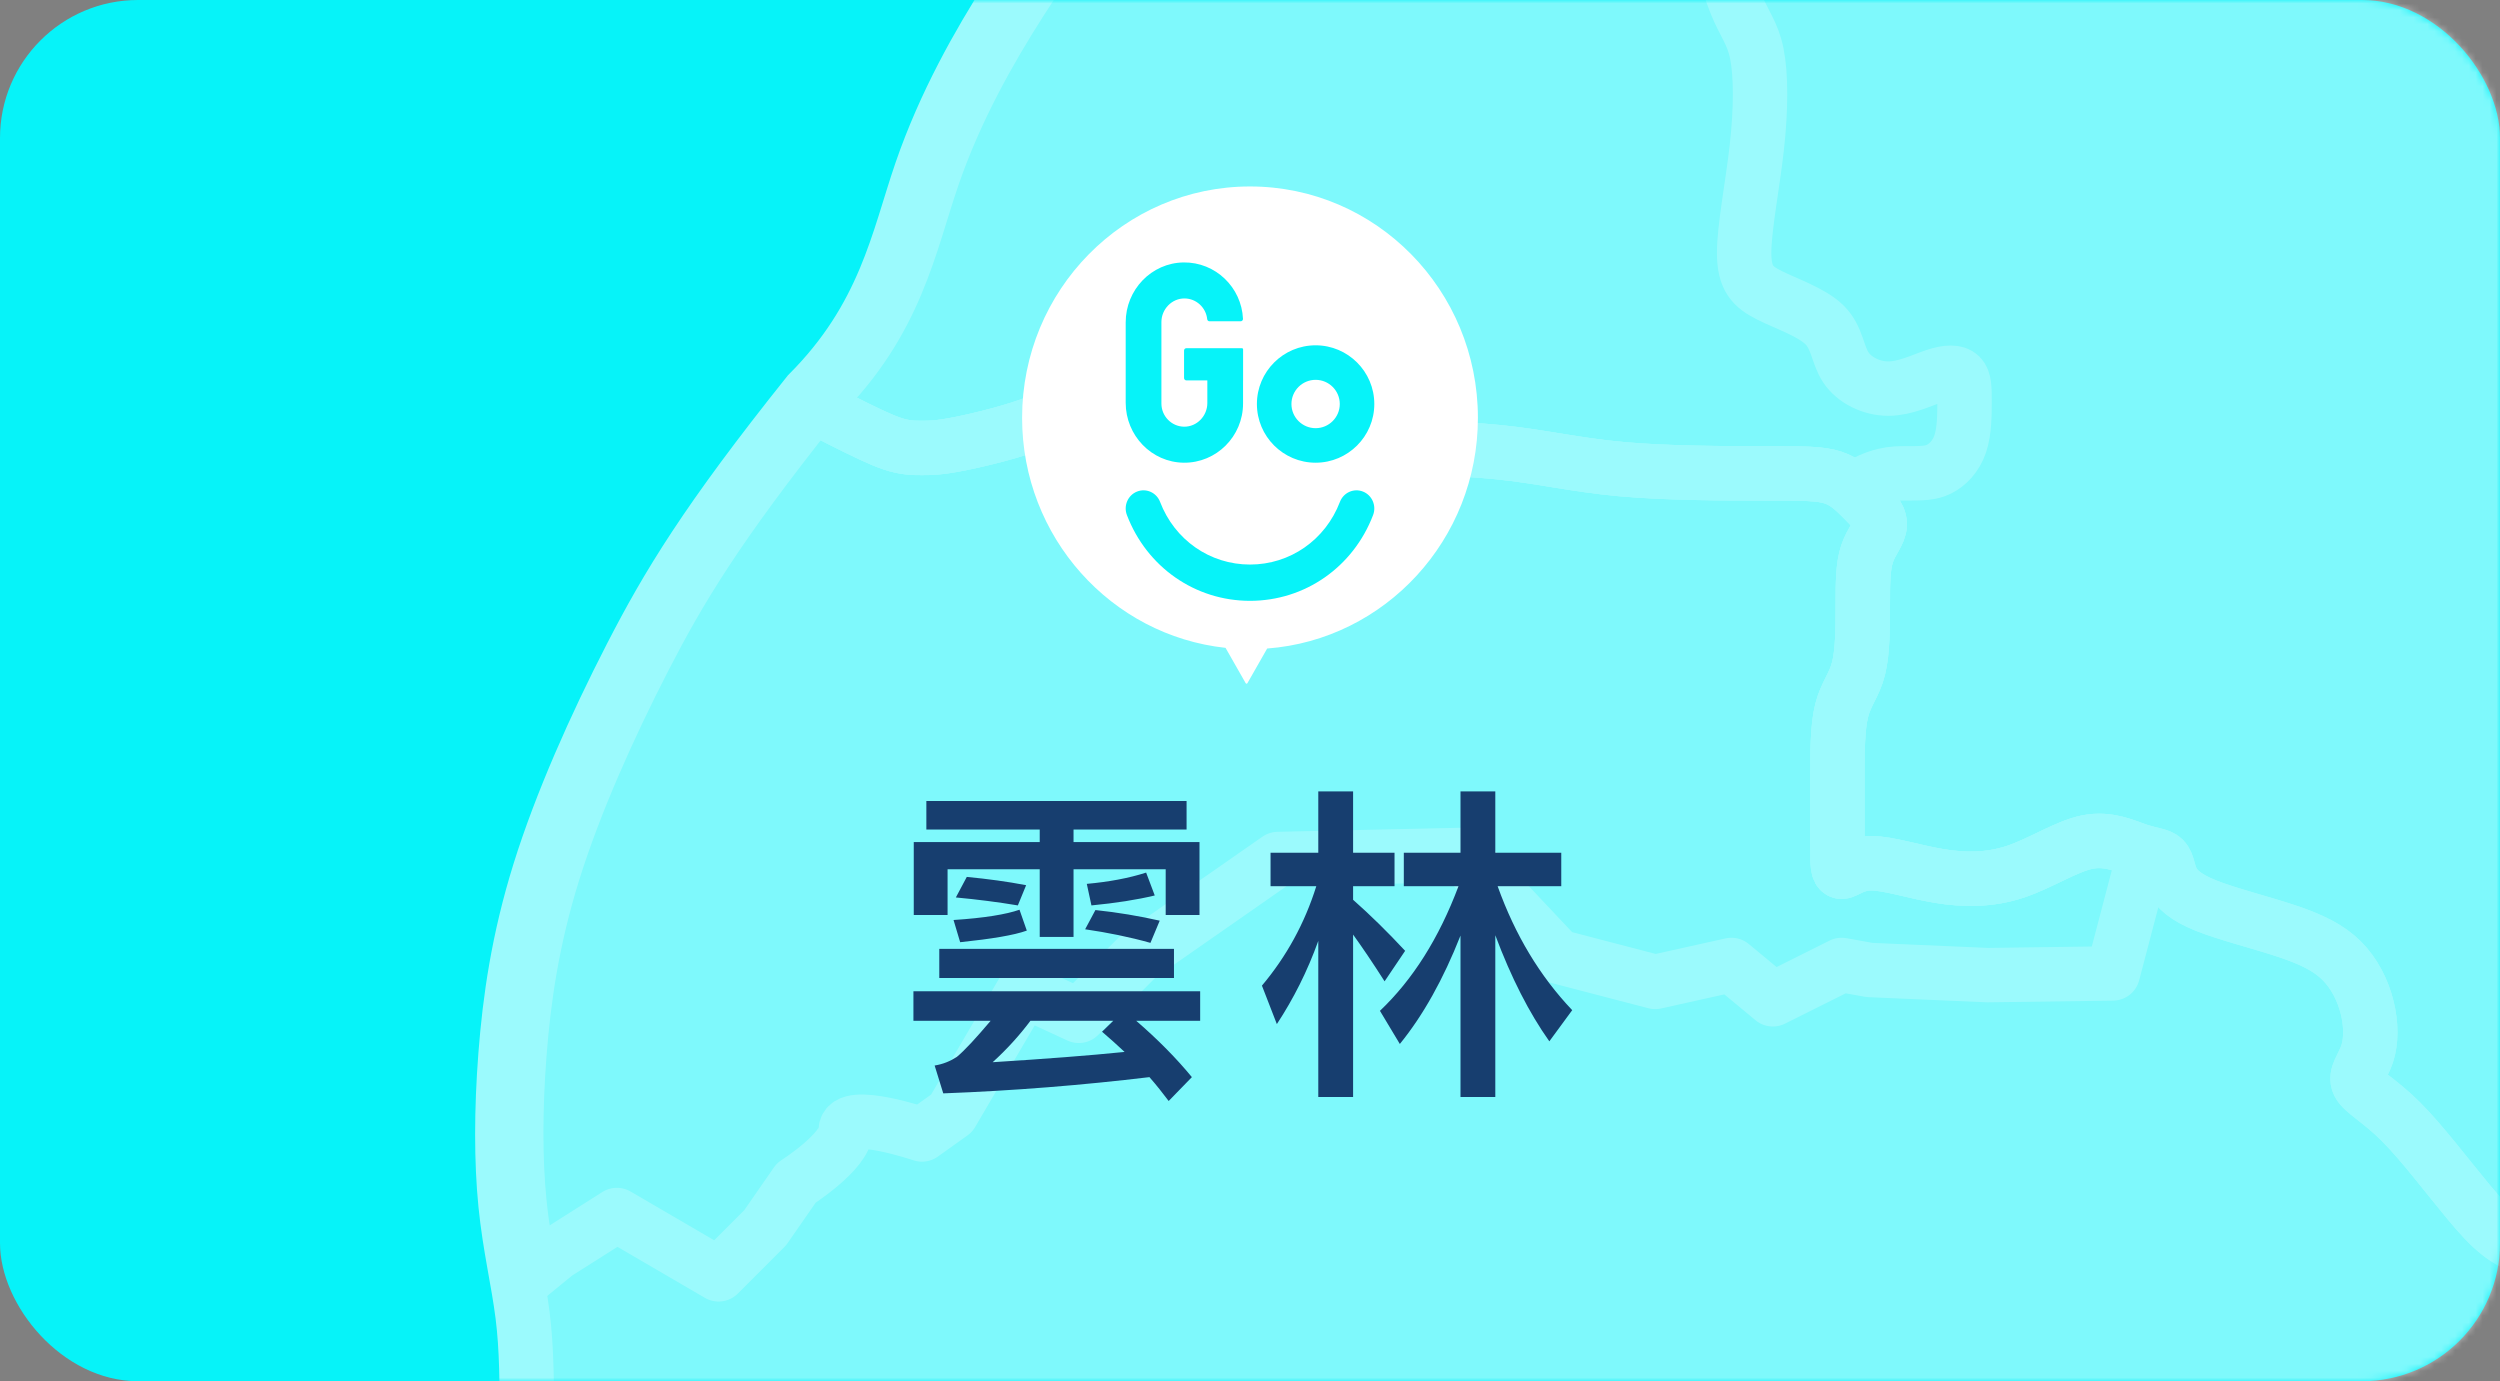 <svg xmlns="http://www.w3.org/2000/svg" xmlns:xlink="http://www.w3.org/1999/xlink" width="362" height="200" viewBox="0 0 362 200">
  <rect x="0" y="0" width="362" height="200" fill="#808080" stroke="none"/>
  <defs>
    <rect id="img-location-yunlin-ch-a" width="362" height="200" x="0" y="0" rx="20"/>
  </defs>
  <g fill="none" fill-rule="evenodd">
    <mask id="img-location-yunlin-ch-b" fill="#fff">
      <use xlink:href="#img-location-yunlin-ch-a"/>
    </mask>
    <use fill="#06F3F9" xlink:href="#img-location-yunlin-ch-a"/>
    <g mask="url(#img-location-yunlin-ch-b)" opacity=".6">
      <g transform="translate(59 -516)">
        <path fill="#FFF" d="M54.332,925.185 C65.447,947.43 74.709,965.968 80.574,976.472 C86.44,986.979 88.908,989.448 91.378,992.849 C93.845,996.245 96.319,1000.572 97.552,1003.662 C98.789,1006.748 98.789,1008.603 98.478,1009.532 C98.169,1010.455 97.552,1010.455 95.699,1011.073 C93.845,1011.696 90.761,1012.931 89.833,1015.403 C88.908,1017.872 90.144,1021.579 93.845,1027.141 C97.552,1032.703 103.727,1040.117 108.047,1045.062 C112.371,1050.007 114.839,1052.476 117.309,1054.949 C119.779,1057.421 122.25,1059.89 124.256,1061.898 C126.262,1063.909 127.807,1065.452 128.424,1066.69 C129.041,1067.925 128.732,1068.851 128.268,1069.315 C127.807,1069.777 127.187,1069.777 125.337,1068.698 C123.483,1067.613 120.396,1065.452 118.854,1064.682 C117.309,1063.909 117.309,1064.526 117.309,1065.3 C117.309,1066.073 117.309,1066.999 119.159,1068.542 C121.013,1070.088 124.72,1072.249 127.807,1073.334 C130.891,1074.413 133.361,1074.413 135.215,1074.874 C137.065,1075.342 138.302,1076.268 140.772,1077.964 C143.24,1079.666 146.947,1082.135 151.268,1084.608 C155.588,1087.083 160.529,1089.553 164.233,1091.408 C167.937,1093.26 170.407,1094.494 172.261,1094.494 C174.111,1094.494 175.345,1093.26 176.582,1091.408 C177.815,1089.553 179.052,1087.083 180.286,1086.46 C181.519,1085.845 182.756,1087.083 183.99,1088.935 C185.226,1090.787 186.46,1093.26 187.694,1095.115 C188.93,1096.967 190.164,1098.204 192.017,1099.442 C193.868,1100.677 196.338,1101.911 199.425,1103.455 C202.513,1105.001 206.217,1106.853 209.924,1110.56 C228.446,1129.101 243.262,1142.077 251.907,1149.183 C260.549,1156.288 263.019,1157.523 264.256,1158.76 C265.489,1159.995 265.489,1161.23 268.271,1166.483 C271.047,1171.736 276.601,1181.005 291.423,1203.251 C295.124,1210.665 295.124,1212.52 294.507,1215.301 C293.891,1218.082 292.657,1221.789 291.423,1226.113 C290.187,1230.44 288.953,1235.382 288.333,1238.472 C287.719,1241.558 287.719,1242.799 288.953,1245.269 C290.187,1247.741 292.657,1251.448 296.666,1256.39 C300.685,1261.334 306.239,1267.517 309.635,1273.387 C313.03,1279.255 314.264,1284.817 316.117,1287.598 C317.971,1290.376 320.438,1290.376 321.675,1288.833 C322.909,1287.286 322.909,1284.2 323.22,1280.798 C323.525,1277.4 324.142,1273.693 325.071,1271.841 C325.996,1269.986 327.229,1269.986 328.774,1270.912 C330.32,1271.841 332.17,1273.693 339.581,1281.107 C350.693,1284.817 350.693,1288.524 351.001,1291.611 C351.31,1294.704 351.927,1297.176 353.16,1298.411 C354.397,1299.645 356.25,1299.645 357.176,1299.028 C358.101,1298.411 358.101,1297.176 358.721,1293.469 C359.338,1289.759 360.571,1283.579 360.571,1278.635 C360.571,1273.693 359.338,1269.986 359.646,1263.498 C359.954,1257.01 361.805,1247.741 361.805,1240.324 C361.805,1236.617 367.362,1231.058 370.141,1227.659 C372.92,1224.258 372.92,1223.023 371.686,1221.789 C370.45,1220.551 367.979,1219.316 366.126,1216.844 C364.275,1214.372 363.042,1210.665 363.35,1201.396 C363.658,1192.127 365.512,1177.298 361.805,1158.76 C358.101,1147.636 359.954,1140.222 360.883,1132.808 C361.805,1125.394 361.805,1117.977 363.658,1112.418 C365.512,1106.853 369.213,1103.146 372.303,1097.584 C375.39,1092.025 377.858,1084.608 378.474,1079.049 C379.091,1073.484 377.858,1069.777 379.091,1063.6 C380.328,1057.421 384.035,1048.766 385.885,1041.973 C387.739,1035.176 387.739,1030.231 390.823,1023.431 C393.91,1016.638 400.084,1007.986 412.433,993.155 C424.782,978.327 443.305,957.316 453.183,945.575 C463.064,933.833 464.298,931.361 464.298,928.892 C464.298,926.419 463.064,923.95 462.444,920.857 C461.828,917.768 461.828,914.061 464.298,912.209 C466.765,910.354 471.709,910.354 475.41,910.354 C479.114,910.354 481.587,910.354 483.438,909.119 C485.291,907.881 486.525,905.409 492.079,895.526 C497.64,885.639 507.515,868.333 516.16,854.742 C524.804,841.146 532.212,831.262 534.683,824.463 C537.153,817.663 534.683,813.956 533.446,810.252 C532.212,806.545 532.212,802.835 531.595,798.511 C530.979,794.186 529.742,789.245 530.362,785.534 C530.979,781.827 533.446,779.352 537.77,768.234 C542.091,757.11 548.268,737.334 551.355,725.596 C554.439,713.857 554.439,710.147 553.822,706.44 C553.206,702.733 551.972,699.023 551.972,696.551 C551.972,694.081 553.206,692.847 554.439,690.992 C555.676,689.14 556.91,686.667 557.529,684.195 C558.143,681.723 558.143,679.25 556.293,675.235 C554.439,671.216 550.735,665.657 550.735,661.95 C550.735,654.533 554.439,652.681 556.293,649.9 C558.143,647.119 558.143,643.412 560,631.67 C561.847,619.929 565.554,600.159 568.024,583.473 C570.495,566.79 571.728,553.193 572.965,543.307 C574.199,533.421 575.432,527.241 576.669,520.445 C577.903,513.648 579.136,506.234 581.607,499.437 C584.074,492.637 587.778,486.458 589.635,482.751 C591.485,479.044 591.485,477.806 590.868,475.337 C590.251,472.865 589.018,469.158 588.398,465.448 C587.778,461.744 587.778,458.037 588.398,454.326 C589.018,450.619 590.251,446.912 592.102,441.968 C593.955,437.026 596.423,430.847 597.659,427.137 C598.893,423.43 598.893,422.195 597.659,419.105 C596.423,416.016 593.955,411.071 593.339,408.602 C592.719,406.129 593.955,406.129 600.127,401.805 C606.304,397.477 617.416,388.829 622.973,383.884 C628.531,378.939 628.531,377.705 627.914,374.615 C627.297,371.525 626.061,366.581 626.061,362.874 C626.061,359.167 627.297,356.694 629.148,352.37 C631.001,348.042 633.469,341.863 637.173,335.684 C640.88,329.507 645.817,323.328 648.287,317.766 C650.755,312.204 650.755,307.262 651.991,303.555 C653.228,299.845 655.695,297.373 656.932,293.048 C658.166,288.724 658.166,282.545 660.019,276.983 C661.873,271.421 665.577,266.479 667.427,263.389 C669.281,260.3 669.281,259.062 668.664,258.444 C668.044,257.827 666.81,257.827 663.106,254.12 C659.399,250.413 653.228,242.996 649.521,238.672 C645.817,234.347 644.584,233.11 643.967,231.875 C643.35,230.637 643.35,229.403 642.73,225.696 C642.113,221.989 640.88,215.809 640.263,209.63 C639.646,203.45 639.646,197.271 639.026,193.564 C638.409,189.857 637.173,188.619 637.789,185.53 C638.409,182.44 640.88,177.498 642.73,173.171 C644.584,168.847 645.817,165.14 647.671,160.195 C649.521,155.25 651.991,149.074 656.315,142.274 C660.639,135.477 666.81,128.063 671.131,123.122 C675.452,118.177 677.925,115.705 680.393,114.47 C682.863,113.232 685.333,113.232 687.804,112.615 C690.271,111.997 692.741,110.763 693.978,109.525 C695.212,108.29 695.212,107.053 694.595,105.201 C693.978,103.346 692.741,100.873 690.271,99.021 C687.804,97.169 684.097,95.932 681.013,95.314 C677.925,94.697 675.452,94.697 673.602,92.225 C671.748,89.752 670.514,84.811 668.044,80.483 C665.577,76.159 661.873,72.452 657.549,70.597 C653.228,68.742 648.287,68.742 643.967,68.125 C639.646,67.507 635.939,66.269 632.235,65.035 C628.531,63.8 624.824,62.562 621.737,61.328 C618.653,60.093 616.182,58.855 612.475,58.238 C608.771,57.621 603.834,57.621 599.51,57.003 C595.189,56.383 591.485,55.148 589.018,53.296 C586.544,51.441 585.311,48.969 581.915,45.879 C578.52,42.79 572.965,39.083 569.258,31.666 C550.735,27.962 550.735,26.107 549.502,22.091 C548.268,18.072 545.798,11.893 542.71,7.568 C539.623,3.244 535.916,0.772 530.979,0.151 C526.041,-0.466 519.867,0.772 513.073,4.479 C506.281,8.186 498.873,14.365 492.079,19.31 C485.291,24.252 479.114,27.962 475.41,32.286 C471.709,36.61 470.472,41.555 469.239,45.262 C468.002,48.969 466.765,51.441 465.532,53.296 C464.298,55.148 463.064,56.383 458.74,58.855 C454.417,61.328 447.012,65.035 440.834,67.507 C434.663,69.98 429.725,71.214 421.078,73.069 C412.433,74.921 400.084,77.394 393.293,79.866 C386.502,82.338 385.269,84.811 379.091,89.752 C372.92,94.697 361.805,102.111 355.017,106.435 C348.223,110.763 345.755,111.997 342.051,114.47 C338.344,116.939 333.407,120.649 328.463,125.591 C323.525,130.536 318.588,136.715 313.65,143.512 C308.709,150.308 303.769,157.726 298.211,163.905 C292.657,170.081 286.48,175.026 283.395,181.823 C280.308,188.619 280.308,197.271 279.691,204.068 C279.072,210.864 277.835,215.809 277.221,220.134 C276.601,224.458 276.601,228.168 275.368,230.637 C274.134,233.11 271.664,234.347 268.576,238.672 C265.489,242.996 261.785,250.413 258.081,254.737 C254.377,259.062 250.67,260.3 246.966,260.917 C243.262,261.534 239.558,261.534 236.471,263.389 C233.384,265.244 230.914,268.951 225.973,274.51 C221.035,280.072 213.628,287.486 209.924,294.903 C198.809,317.149 191.401,330.125 183.99,342.792 C176.582,355.459 169.171,367.818 164.85,376.47 C160.529,385.119 159.295,390.063 156.822,396.86 C154.355,403.657 150.651,412.309 146.327,419.105 C142.006,425.902 137.065,430.847 132.128,439.495 C127.187,448.147 122.25,460.506 118.543,468.54 C114.839,476.572 112.371,480.279 109.284,484.606 C106.194,488.93 102.49,493.875 98.789,498.817 C95.082,503.762 91.378,508.703 87.057,515.5 C82.733,522.3 77.796,530.951 74.397,540.835 C71.002,550.724 69.151,561.845 58.036,572.969 C43.22,591.504 37.663,600.777 32.414,610.972 C27.168,621.167 22.227,632.288 19.14,642.177 C16.053,652.064 14.819,660.712 14.199,668.747 C13.582,676.781 13.582,684.195 14.199,690.374 C14.819,696.551 16.053,701.496 16.669,706.44 C17.289,711.382 17.289,716.327 17.289,723.123 C17.289,729.92 17.289,738.572 16.669,745.986 C16.053,753.4 14.819,759.582 13.582,767.614 C12.349,775.645 11.115,785.534 9.261,796.038 C7.408,806.545 4.941,817.663 3.087,824.463 C1.234,831.262 0,833.732 0,835.587 C0,837.439 1.234,838.673 2.47,839.911 C3.704,841.146 4.941,842.38 5.557,847.946 C6.174,853.505 6.174,863.391 7.408,869.573 C8.645,875.75 11.115,878.222 18.831,885.945 C26.548,893.671 39.513,906.647 54.332,925.185" opacity=".801"/>
        <g transform="translate(15.75 326.827)">
          <path stroke="#FFF" stroke-width="7.875" d="M432.554,0 C430.354,1.961 428.496,2.889 426.332,3.973 C423.261,5.505 419.583,7.348 404.854,11.029 C401.17,14.71 401.17,18.395 399.944,21.46 C398.718,24.528 396.262,26.984 395.036,27.597 C393.807,28.21 393.807,26.984 392.581,26.371 C391.352,25.757 388.897,25.757 385.215,26.984 C381.534,28.21 376.623,30.665 373.558,33.12 C370.49,35.576 369.264,38.028 368.034,39.257 C366.808,40.483 365.579,40.483 364.35,40.483 C363.124,40.483 361.898,40.483 360.056,42.325 C358.216,44.167 355.761,47.849 353.922,49.688 C352.077,51.53 350.854,51.53 349.627,51.53 L345.33,51.53 C343.488,51.53 341.036,51.53 338.577,53.369 C336.125,55.212 333.67,58.893 331.831,60.122 C329.988,61.348 328.762,60.122 326.917,59.506 C325.081,58.893 322.623,58.893 320.783,58.28 C318.941,57.667 317.715,56.441 317.102,55.212 C316.489,53.985 316.489,52.756 315.876,52.143 C315.263,51.53 314.031,51.53 312.195,52.143 C310.349,52.756 307.897,53.985 306.055,54.598 C304.216,55.212 302.99,55.212 301.144,54.598 C299.308,53.985 296.85,52.756 294.398,52.143 C291.942,51.53 289.484,51.53 287.032,51.53 L280.282,51.53 C278.443,51.53 277.214,51.53 275.988,50.917 C274.762,50.301 273.536,49.075 271.69,47.233 C269.851,45.394 267.396,42.938 265.557,41.712 C263.712,40.483 262.485,40.483 260.03,40.483 C257.578,40.483 253.897,40.483 251.441,41.099 C248.986,41.712 247.76,42.938 245.305,44.167 C242.849,45.394 239.168,46.62 235.487,48.462 C231.805,50.301 228.124,52.756 225.053,53.369 C221.987,53.985 219.532,52.756 217.077,52.143 C214.621,51.53 212.166,51.53 208.485,49.688 C204.803,47.849 199.893,44.167 195.598,41.712 C191.304,39.257 187.623,38.028 184.554,36.189 C181.483,34.346 179.031,31.894 176.882,29.745 C175.192,28.055 173.692,26.553 167.738,20.601 C160.879,32.289 154.199,43.512 150.19,51.53 C145.892,60.122 144.666,65.03 142.211,71.779 C139.756,78.529 136.077,87.121 131.78,93.871 C127.482,100.62 122.575,105.531 117.664,114.123 C112.757,122.715 107.846,134.988 104.165,142.964 C100.484,150.939 98.028,154.624 94.96,158.918 C91.892,163.213 88.21,168.123 84.529,173.034 C80.848,177.941 77.163,182.852 72.869,189.601 C68.574,196.351 63.664,204.943 60.289,214.761 C56.914,224.579 55.075,235.626 44.028,246.67 C43.697,247.083 43.372,247.493 43.051,247.896 C44.474,248.734 45.837,249.417 47.096,250.045 C50.164,251.581 52.62,252.807 54.459,253.42 C56.301,254.033 57.527,254.033 58.753,254.033 C59.982,254.033 61.212,254.033 64.277,253.42 C67.348,252.807 72.256,251.581 75.324,250.352 C78.392,249.126 79.618,247.9 82.687,247.283 C85.755,246.67 90.666,246.67 95.573,246.67 C100.484,246.67 105.394,246.67 109.689,247.9 C113.983,249.126 117.664,251.581 123.188,252.807 C128.712,254.033 136.077,254.033 142.211,254.646 C148.348,255.259 153.258,256.488 160.008,257.101 C166.758,257.718 175.349,257.718 180.87,257.718 C186.394,257.718 188.849,257.718 190.691,258.331 C192.53,258.944 193.756,260.17 194.985,261.399 C196.212,262.625 197.441,263.851 197.441,265.08 C197.441,266.306 196.212,267.533 195.598,269.375 C194.985,271.217 194.985,273.672 194.985,276.741 C194.985,279.806 194.985,283.49 194.372,285.942 C193.756,288.398 192.53,289.627 191.917,292.079 C191.304,294.534 191.304,298.216 191.304,301.9 L191.304,311.718 C191.304,314.173 191.304,315.399 191.917,315.399 C192.53,315.399 193.756,314.173 196.212,314.173 C198.667,314.173 202.348,315.399 206.03,316.013 C209.714,316.626 213.395,316.626 217.077,315.399 C220.758,314.173 224.439,311.718 227.508,311.102 C230.576,310.489 233.031,311.718 234.874,312.331 C236.713,312.944 237.942,312.944 238.555,313.557 C239.168,314.173 239.168,315.399 239.781,316.626 C240.397,317.852 241.623,319.081 244.692,320.31 C247.76,321.536 252.67,322.762 256.349,323.988 C260.03,325.218 262.485,326.447 264.328,328.286 C266.17,330.125 267.396,332.58 268.009,335.036 C268.622,337.491 268.622,339.946 268.009,341.785 C267.396,343.627 266.17,344.854 266.783,346.083 C267.396,347.312 269.851,348.538 272.916,351.606 C275.988,354.672 279.669,359.582 282.738,363.263 C285.803,366.945 288.258,369.4 291.942,370.013 C295.624,370.626 300.534,369.4 304.216,369.4 C306.941,369.4 308.996,370.074 311.126,370.675 C311.87,370.881 312.623,371.084 313.421,371.239 C316.489,371.852 320.17,371.852 326.614,371.852 L354.535,371.852 C354.535,370.626 355.761,369.4 358.216,366.332 C360.669,363.263 364.35,358.353 366.808,354.058 C369.264,349.764 370.49,346.083 371.716,344.24 C372.942,342.398 374.171,342.398 377.852,341.785 C381.534,341.172 387.673,339.946 391.352,339.333 C395.036,338.717 396.262,338.717 396.875,336.878 C397.488,335.036 397.488,331.354 397.488,328.286 C397.488,325.218 397.488,322.762 399.944,320.31 C402.396,317.852 407.309,315.399 410.375,314.173 C413.446,312.944 414.672,312.944 416.511,305.581 C418.354,298.216 420.809,283.49 422.648,274.898 C424.49,266.306 425.716,263.851 425.716,262.012 C425.716,260.17 424.49,258.944 422.648,257.101 C420.809,255.259 418.354,252.807 415.901,250.965 C413.446,249.126 410.991,247.9 409.762,246.67 C408.536,245.444 408.536,244.215 410.375,241.147 C412.217,238.078 415.901,233.171 418.354,229.487 C420.809,225.805 422.035,223.353 423.261,220.898 C424.49,218.442 425.716,215.987 426.942,212.919 C428.172,209.854 429.401,206.169 430.627,201.259 C431.856,196.351 433.082,190.215 433.082,185.92 C433.082,181.623 431.856,179.17 430.627,177.328 C429.401,175.486 428.172,174.26 426.942,173.034 C425.716,171.805 424.49,170.578 423.877,168.736 C423.261,166.897 423.261,164.442 426.332,158.918 C429.401,153.395 435.534,144.803 439.829,139.282 C444.126,133.759 446.582,131.303 447.195,128.851 C447.808,126.393 446.582,123.941 445.968,121.485 C445.355,119.03 445.355,116.578 445.968,114.123 C446.582,111.667 447.808,109.212 450.263,107.986 C452.721,106.757 456.4,106.757 458.855,106.757 C461.31,106.757 462.536,106.757 461.31,103.692 C460.081,100.62 456.4,94.487 453.947,89.576 C451.489,84.666 450.263,80.984 449.65,76.69 C449.037,72.395 449.037,67.485 449.037,64.416 C449.037,61.348 449.037,60.122 450.879,58.28 C452.721,56.441 456.4,53.985 461.923,48.155 C466.542,43.281 472.448,36.046 482.867,23.041 C482.637,22.923 482.406,22.804 482.175,22.689 C478.494,20.847 474.809,19.621 471.741,19.621 C468.673,19.621 466.218,20.847 463.149,21.46 C460.081,22.073 456.4,22.073 453.334,22.073 C450.263,22.073 447.808,22.073 445.968,20.847 C444.126,19.621 442.9,17.166 440.448,13.178 C438.421,9.885 435.559,5.551 432.554,0 Z"/>
          <path stroke="#FFF" stroke-width="7.875" d="M43.051,247.895 C44.475,248.733 45.837,249.416 47.097,250.044 C50.165,251.58 52.617,252.806 54.459,253.419 C56.302,254.032 57.528,254.032 58.754,254.032 C59.983,254.032 61.209,254.032 64.277,253.419 C67.346,252.806 72.256,251.58 75.325,250.354 C78.393,249.124 79.619,247.898 82.687,247.282 C85.756,246.669 90.663,246.669 95.574,246.669 C100.484,246.669 105.395,246.669 109.689,247.898 C113.984,249.124 117.665,251.58 123.189,252.806 C128.712,254.032 136.075,254.032 142.212,254.648 C148.348,255.261 153.259,256.49 160.008,257.103 C166.758,257.716 175.35,257.716 180.871,257.716 C186.394,257.716 188.849,257.716 190.689,258.329 C192.531,258.942 193.757,260.169 194.986,261.398 C196.212,262.627 197.441,263.853 197.441,265.079 C197.441,266.305 196.212,267.534 195.599,269.377 C194.986,271.216 194.986,273.671 194.986,276.739 C194.986,279.808 194.986,283.489 194.37,285.944 C193.757,288.4 192.531,289.626 191.918,292.081 C191.305,294.536 191.305,298.218 191.305,301.899 L191.305,311.717 C191.305,314.172 191.305,315.398 191.918,315.398 C192.531,315.398 193.757,314.172 196.212,314.172 C198.667,314.172 202.349,315.398 206.03,316.011 C209.715,316.624 213.396,316.624 217.077,315.398 C220.759,314.172 224.44,311.717 227.508,311.104 C230.577,310.491 233.032,311.717 234.874,312.33 C236.713,312.946 237.939,312.946 238.556,313.559 C239.169,314.172 239.169,315.398 239.782,316.624 C240.395,317.854 241.624,319.08 244.689,320.309 C247.761,321.535 252.668,322.761 256.349,323.99 C260.031,325.219 262.486,326.445 264.328,328.285 C266.17,330.127 267.397,332.582 268.01,335.034 C268.623,337.49 268.623,339.945 268.01,341.787 C267.397,343.626 266.17,344.852 266.783,346.085 C267.397,347.311 269.849,348.537 272.917,351.605 C275.988,354.673 279.67,359.584 282.738,363.265 C285.803,366.947 288.259,369.399 291.943,370.012 C295.624,370.625 300.535,369.399 304.216,369.399 C306.942,369.399 308.996,370.073 311.127,370.674"/>
          <path stroke="#FFF" stroke-width="7.875" d="M183.356,158.697 C182.003,159.835 180.798,160.578 179.338,161.067 C176.576,161.987 172.895,161.987 171.053,162.6 C169.213,163.213 169.213,164.442 169.826,165.668 C170.439,166.897 171.666,168.123 172.282,169.962 C172.895,171.805 172.895,174.26 173.508,177.941 C174.121,181.623 175.35,186.533 176.576,189.601 C177.802,192.67 179.031,193.896 179.644,196.964 C180.258,200.033 180.258,204.943 179.644,210.467 C179.031,215.987 177.802,222.124 177.802,225.805 C177.802,229.487 179.031,230.716 181.484,231.942 C183.939,233.171 187.623,234.397 189.462,236.239 C191.305,238.078 191.305,240.534 192.531,242.373 C193.757,244.215 196.212,245.444 198.667,245.444 C201.123,245.444 203.578,244.215 205.417,243.602 C207.256,242.989 208.485,242.989 209.098,243.602 C209.715,244.215 209.715,245.444 209.715,247.283 C209.715,249.126 209.715,251.578 209.098,253.42 C208.485,255.259 207.256,256.488 206.03,257.101 C204.804,257.714 203.578,257.714 201.123,257.714 C199.444,257.714 197.195,257.714 193.59,260.064"/>
          <path stroke="#FFF" stroke-linejoin="round" stroke-width="7.875" d="M2.044,373.737 C1.476,370.523 0.848,367.151 0.46,363.263 C-0.153,357.127 -0.153,349.764 0.46,341.785 C1.073,333.809 2.299,325.218 5.367,315.399 C8.436,305.578 13.346,294.534 18.563,284.41 C23.662,274.513 29.052,265.493 43.052,247.896 C44.475,248.734 45.838,249.417 47.098,250.045 C50.166,251.581 52.621,252.807 54.46,253.42 C56.3,254.033 57.529,254.033 58.755,254.033 C59.984,254.033 61.21,254.033 64.278,253.42 C67.35,252.807 72.257,251.581 75.326,250.352 C78.394,249.126 79.62,247.9 82.688,247.283 C85.76,246.67 90.667,246.67 95.575,246.67 C100.485,246.67 105.393,246.67 109.69,247.9 C113.985,249.126 117.666,251.581 123.19,252.807 C128.71,254.033 136.079,254.033 142.212,254.646 C148.349,255.259 153.257,256.488 160.006,257.101 C166.759,257.714 175.351,257.714 180.871,257.714 C186.395,257.714 188.85,257.714 190.693,258.331 C192.532,258.944 193.758,260.17 194.987,261.399 C196.213,262.625 197.439,263.851 197.439,265.08 C197.439,266.306 196.213,267.533 195.6,269.375 C194.987,271.217 194.987,273.672 194.987,276.741 C194.987,279.806 194.987,283.49 194.374,285.942 C193.758,288.398 192.532,289.627 191.919,292.079 C191.306,294.534 191.306,298.216 191.306,301.9 L191.306,311.718 C191.306,314.173 191.306,315.399 191.919,315.399 C192.532,315.399 193.758,314.173 196.213,314.173 C198.668,314.173 202.353,315.399 206.031,316.013 C209.715,316.626 213.397,316.626 217.078,315.399 C220.757,314.173 224.441,311.718 227.509,311.102 C230.578,310.489 233.033,311.718 234.872,312.331 C235.206,312.443 235.497,312.516 235.792,312.595 L231.191,330.125 L213.051,330.371 L195.961,329.627 L191.919,328.899 L181.961,333.873 L175.964,328.899 L164.917,331.354 L150.804,327.673 L140.983,317.239 L136.886,312.969 L110.303,313.557 L90.051,327.673 L81.459,336.265 L73.483,332.58 L63.052,350.377 L58.755,353.445 C58.755,353.445 47.759,349.731 47.711,352.832 C47.662,355.931 40.551,360.459 40.551,360.459 L36.05,366.945 L29.301,373.698 L14.572,365.106 L5.783,370.675 L2.044,373.737 Z"/>
        </g>
        <path stroke="#FFF" stroke-width="7.875" d="M54.332,925.185 C65.447,947.43 74.709,965.968 80.574,976.472 C86.44,986.979 88.908,989.448 91.378,992.849 C93.845,996.245 96.319,1000.572 97.552,1003.662 C98.789,1006.748 98.789,1008.603 98.478,1009.532 C98.169,1010.455 97.552,1010.455 95.699,1011.073 C93.845,1011.696 90.761,1012.931 89.833,1015.403 C88.908,1017.872 90.144,1021.579 93.845,1027.141 C97.552,1032.703 103.727,1040.117 108.047,1045.062 C112.371,1050.007 114.839,1052.476 117.309,1054.949 C119.779,1057.421 122.25,1059.89 124.256,1061.898 C126.262,1063.909 127.807,1065.452 128.424,1066.69 C129.041,1067.925 128.732,1068.851 128.268,1069.315 C127.807,1069.777 127.187,1069.777 125.337,1068.698 C123.483,1067.613 120.396,1065.452 118.854,1064.682 C117.309,1063.909 117.309,1064.526 117.309,1065.3 C117.309,1066.073 117.309,1066.999 119.159,1068.542 C121.013,1070.088 124.72,1072.249 127.807,1073.334 C130.891,1074.413 133.361,1074.413 135.215,1074.874 C137.065,1075.342 138.302,1076.268 140.772,1077.964 C143.24,1079.666 146.947,1082.135 151.268,1084.608 C155.588,1087.083 160.529,1089.553 164.233,1091.408 C167.937,1093.26 170.407,1094.494 172.261,1094.494 C174.111,1094.494 175.345,1093.26 176.582,1091.408 C177.815,1089.553 179.052,1087.083 180.286,1086.46 C181.519,1085.845 182.756,1087.083 183.99,1088.935 C185.226,1090.787 186.46,1093.26 187.694,1095.115 C188.93,1096.967 190.164,1098.204 192.017,1099.442 C193.868,1100.677 196.338,1101.911 199.425,1103.455 C202.513,1105.001 206.217,1106.853 209.924,1110.56 C228.446,1129.101 243.262,1142.077 251.907,1149.183 C260.549,1156.288 263.019,1157.523 264.256,1158.76 C265.489,1159.995 265.489,1161.23 268.271,1166.483 C271.047,1171.736 276.601,1181.005 291.423,1203.251 C295.124,1210.665 295.124,1212.52 294.507,1215.301 C293.891,1218.082 292.657,1221.789 291.423,1226.113 C290.187,1230.44 288.953,1235.382 288.333,1238.472 C287.719,1241.558 287.719,1242.799 288.953,1245.269 C290.187,1247.741 292.657,1251.448 296.666,1256.39 C300.685,1261.334 306.239,1267.517 309.635,1273.387 C313.03,1279.255 314.264,1284.817 316.117,1287.598 C317.971,1290.376 320.438,1290.376 321.675,1288.833 C322.909,1287.286 322.909,1284.2 323.22,1280.798 C323.525,1277.4 324.142,1273.693 325.071,1271.841 C325.996,1269.986 327.229,1269.986 328.774,1270.912 C330.32,1271.841 332.17,1273.693 339.581,1281.107 C350.693,1284.817 350.693,1288.524 351.001,1291.611 C351.31,1294.704 351.927,1297.176 353.16,1298.411 C354.397,1299.645 356.25,1299.645 357.176,1299.028 C358.101,1298.411 358.101,1297.176 358.721,1293.469 C359.338,1289.759 360.571,1283.579 360.571,1278.635 C360.571,1273.693 359.338,1269.986 359.646,1263.498 C359.954,1257.01 361.805,1247.741 361.805,1240.324 C361.805,1236.617 367.362,1231.058 370.141,1227.659 C372.92,1224.258 372.92,1223.023 371.686,1221.789 C370.45,1220.551 367.979,1219.316 366.126,1216.844 C364.275,1214.372 363.042,1210.665 363.35,1201.396 C363.658,1192.127 365.512,1177.298 361.805,1158.76 C358.101,1147.636 359.954,1140.222 360.883,1132.808 C361.805,1125.394 361.805,1117.977 363.658,1112.418 C365.512,1106.853 369.213,1103.146 372.303,1097.584 C375.39,1092.025 377.858,1084.608 378.474,1079.049 C379.091,1073.484 377.858,1069.777 379.091,1063.6 C380.328,1057.421 384.035,1048.766 385.885,1041.973 C387.739,1035.176 387.739,1030.231 390.823,1023.431 C393.91,1016.638 400.084,1007.986 412.433,993.155 C424.782,978.327 443.305,957.316 453.183,945.575 C463.064,933.833 464.298,931.361 464.298,928.892 C464.298,926.419 463.064,923.95 462.444,920.857 C461.828,917.768 461.828,914.061 464.298,912.209 C466.765,910.354 471.709,910.354 475.41,910.354 C479.114,910.354 481.587,910.354 483.438,909.119 C485.291,907.881 486.525,905.409 492.079,895.526 C497.64,885.639 507.515,868.333 516.16,854.742 C524.804,841.146 532.212,831.262 534.683,824.463 C537.153,817.663 534.683,813.956 533.446,810.252 C532.212,806.545 532.212,802.835 531.595,798.511 C530.979,794.186 529.742,789.245 530.362,785.534 C530.979,781.827 533.446,779.352 537.77,768.234 C542.091,757.11 548.268,737.334 551.355,725.596 C554.439,713.857 554.439,710.147 553.822,706.44 C553.206,702.733 551.972,699.023 551.972,696.551 C551.972,694.081 553.206,692.847 554.439,690.992 C555.676,689.14 556.91,686.667 557.529,684.195 C558.143,681.723 558.143,679.25 556.293,675.235 C554.439,671.216 550.735,665.657 550.735,661.95 C550.735,654.533 554.439,652.681 556.293,649.9 C558.143,647.119 558.143,643.412 560,631.67 C561.847,619.929 565.554,600.159 568.024,583.473 C570.495,566.79 571.728,553.193 572.965,543.307 C574.199,533.421 575.432,527.241 576.669,520.445 C577.903,513.648 579.136,506.234 581.607,499.437 C584.074,492.637 587.778,486.458 589.635,482.751 C591.485,479.044 591.485,477.806 590.868,475.337 C590.251,472.865 589.018,469.158 588.398,465.448 C587.778,461.744 587.778,458.037 588.398,454.326 C589.018,450.619 590.251,446.912 592.102,441.968 C593.955,437.026 596.423,430.847 597.659,427.137 C598.893,423.43 598.893,422.195 597.659,419.105 C596.423,416.016 593.955,411.071 593.339,408.602 C592.719,406.129 593.955,406.129 600.127,401.805 C606.304,397.477 617.416,388.829 622.973,383.884 C628.531,378.939 628.531,377.705 627.914,374.615 C627.297,371.525 626.061,366.581 626.061,362.874 C626.061,359.167 627.297,356.694 629.148,352.37 C631.001,348.042 633.469,341.863 637.173,335.684 C640.88,329.507 645.817,323.328 648.287,317.766 C650.755,312.204 650.755,307.262 651.991,303.555 C653.228,299.845 655.695,297.373 656.932,293.048 C658.166,288.724 658.166,282.545 660.019,276.983 C661.873,271.421 665.577,266.479 667.427,263.389 C669.281,260.3 669.281,259.062 668.664,258.444 C668.044,257.827 666.81,257.827 663.106,254.12 C659.399,250.413 653.228,242.996 649.521,238.672 C645.817,234.347 644.584,233.11 643.967,231.875 C643.35,230.637 643.35,229.403 642.73,225.696 C642.113,221.989 640.88,215.809 640.263,209.63 C639.646,203.45 639.646,197.271 639.026,193.564 C638.409,189.857 637.173,188.619 637.789,185.53 C638.409,182.44 640.88,177.498 642.73,173.171 C644.584,168.847 645.817,165.14 647.671,160.195 C649.521,155.25 651.991,149.074 656.315,142.274 C660.639,135.477 666.81,128.063 671.131,123.122 C675.452,118.177 677.925,115.705 680.393,114.47 C682.863,113.232 685.333,113.232 687.804,112.615 C690.271,111.997 692.741,110.763 693.978,109.525 C695.212,108.29 695.212,107.053 694.595,105.201 C693.978,103.346 692.741,100.873 690.271,99.021 C687.804,97.169 684.097,95.932 681.013,95.314 C677.925,94.697 675.452,94.697 673.602,92.225 C671.748,89.752 670.514,84.811 668.044,80.483 C665.577,76.159 661.873,72.452 657.549,70.597 C653.228,68.742 648.287,68.742 643.967,68.125 C639.646,67.507 635.939,66.269 632.235,65.035 C628.531,63.8 624.824,62.562 621.737,61.328 C618.653,60.093 616.182,58.855 612.475,58.238 C608.771,57.621 603.834,57.621 599.51,57.003 C595.189,56.383 591.485,55.148 589.018,53.296 C586.544,51.441 585.311,48.969 581.915,45.879 C578.52,42.79 572.965,39.083 569.258,31.666 C550.735,27.962 550.735,26.107 549.502,22.091 C548.268,18.072 545.798,11.893 542.71,7.568 C539.623,3.244 535.916,0.772 530.979,0.151 C526.041,-0.466 519.867,0.772 513.073,4.479 C506.281,8.186 498.873,14.365 492.079,19.31 C485.291,24.252 479.114,27.962 475.41,32.286 C471.709,36.61 470.472,41.555 469.239,45.262 C468.002,48.969 466.765,51.441 465.532,53.296 C464.298,55.148 463.064,56.383 458.74,58.855 C454.417,61.328 447.012,65.035 440.834,67.507 C434.663,69.98 429.725,71.214 421.078,73.069 C412.433,74.921 400.084,77.394 393.293,79.866 C386.502,82.338 385.269,84.811 379.091,89.752 C372.92,94.697 361.805,102.111 355.017,106.435 C348.223,110.763 345.755,111.997 342.051,114.47 C338.344,116.939 333.407,120.649 328.463,125.591 C323.525,130.536 318.588,136.715 313.65,143.512 C308.709,150.308 303.769,157.726 298.211,163.905 C292.657,170.081 286.48,175.026 283.395,181.823 C280.308,188.619 280.308,197.271 279.691,204.068 C279.072,210.864 277.835,215.809 277.221,220.134 C276.601,224.458 276.601,228.168 275.368,230.637 C274.134,233.11 271.664,234.347 268.576,238.672 C265.489,242.996 261.785,250.413 258.081,254.737 C254.377,259.062 250.67,260.3 246.966,260.917 C243.262,261.534 239.558,261.534 236.471,263.389 C233.384,265.244 230.914,268.951 225.973,274.51 C221.035,280.072 213.628,287.486 209.924,294.903 C198.809,317.149 191.401,330.125 183.99,342.792 C176.582,355.459 169.171,367.818 164.85,376.47 C160.529,385.119 159.295,390.063 156.822,396.86 C154.355,403.657 150.651,412.309 146.327,419.105 C142.006,425.902 137.065,430.847 132.128,439.495 C127.187,448.147 122.25,460.506 118.543,468.54 C114.839,476.572 112.371,480.279 109.284,484.606 C106.194,488.93 102.49,493.875 98.789,498.817 C95.082,503.762 91.378,508.703 87.057,515.5 C82.733,522.3 77.796,530.951 74.397,540.835 C71.002,550.724 69.151,561.845 58.036,572.969 C43.22,591.504 37.663,600.777 32.414,610.972 C27.168,621.167 22.227,632.288 19.14,642.177 C16.053,652.064 14.819,660.712 14.199,668.747 C13.582,676.781 13.582,684.195 14.199,690.374 C14.819,696.551 16.053,701.496 16.669,706.44 C17.289,711.382 17.289,716.327 17.289,723.123 C17.289,729.92 17.289,738.572 16.669,745.986 C16.053,753.4 14.819,759.582 13.582,767.614 C12.349,775.645 11.115,785.534 9.261,796.038 C7.408,806.545 4.941,817.663 3.087,824.463 C1.234,831.262 0,833.732 0,835.587 C0,837.439 1.234,838.673 2.47,839.911 C3.704,841.146 4.941,842.38 5.557,847.946 C6.174,853.505 6.174,863.391 7.408,869.573 C8.645,875.75 11.115,878.222 18.831,885.945 C26.548,893.671 39.513,906.647 54.332,925.185 Z"/>
        <path stroke="#FFF" stroke-width="7.875" d="M86.199,585.429 C86.199,586.663 87.43,587.9 88.665,589.138 C89.896,590.372 91.128,591.606 91.743,592.844 C92.359,594.078 92.359,595.312 91.128,595.933 C89.896,596.55 87.43,596.55 84.964,597.167 C82.501,597.784 80.035,599.022 77.569,599.636 C75.103,600.259 72.64,600.259 71.402,600.873 C70.171,601.493 70.171,602.728 70.171,604.582 C70.171,606.434 70.171,608.905 70.79,610.757 C71.402,612.608 72.64,613.846 75.719,614.466 C78.8,615.083 83.729,615.083 87.43,615.7 C91.128,616.318 93.594,617.555 94.209,619.407 C94.825,621.261 93.594,623.73 92.981,626.819 C92.39,629.773 92.359,633.29 93.438,636.29 C89.826,637.528 87.226,637.94 84.348,639.177 C80.035,641.029 75.103,644.735 71.402,647.207 C67.708,649.675 65.242,650.916 62.776,653.385 C60.313,655.856 57.847,659.562 55.384,662.648 C52.915,665.737 50.449,668.212 48.601,670.681 C46.754,673.152 45.516,675.624 44.285,678.713 C43.053,681.802 41.819,685.508 41.203,688.597 C40.587,691.683 40.587,694.158 39.972,702.19 C39.356,710.219 38.124,723.809 37.506,733.076 C36.89,742.343 36.89,747.286 36.274,750.372 C35.658,753.464 34.427,754.695 33.192,755.936 L29.495,759.642 C28.26,760.876 27.029,762.111 25.797,763.965 C24.563,765.82 23.331,768.291 22.715,770.76 C22.1,773.232 22.1,775.701 22.715,778.172 C23.331,780.647 24.563,783.116 25.797,784.97 C27.029,786.822 28.26,788.056 29.495,792.383 C30.729,796.706 31.961,804.118 33.192,808.444 C34.427,812.768 35.658,814.005 39.356,817.091 C43.053,820.18 49.217,825.123 52.299,828.829 C55.384,832.538 55.384,835.01 55.384,838.713 C55.384,842.419 55.384,847.363 54.762,851.069 C54.146,854.775 52.915,857.25 51.067,859.098 C49.217,860.956 46.754,862.19 40.587,864.662 C34.427,867.131 24.563,870.837 19.631,873.929 C14.702,877.018 14.702,879.486 13.47,885.044 C12.236,890.608 9.773,899.257 7.306,906.669 C4.843,914.081 2.374,920.262 1.143,925.203 C-0.092,930.143 -0.092,933.849 0.527,936.941 C1.143,940.03 2.374,942.499 4.843,949.294 C7.306,956.089 11.004,967.21 12.851,975.242 C14.702,983.272 14.702,988.215 14.702,992.539 C14.702,996.862 14.702,1000.568 15.317,1003.043 C15.933,1005.511 17.168,1006.746 19.631,1007.366 C22.1,1007.983 25.797,1007.983 27.644,1009.217 C29.495,1010.452 29.495,1012.927 29.495,1016.015 C29.495,1019.101 29.495,1022.807 30.111,1025.279 C30.729,1027.751 31.961,1028.988 33.808,1030.84 C35.658,1032.694 38.124,1035.163 40.587,1036.4 C43.053,1037.638 45.516,1037.638 48.601,1038.872 C51.683,1040.107 55.384,1042.578 59.081,1043.813 C62.776,1045.05 66.473,1045.05 72.945,1045.05 C74.405,1045.05 76.008,1045.05 77.612,1045.261 C77.599,1045.188 77.584,1045.12 77.569,1045.05 C73.871,1033.929 75.719,1026.517 76.645,1019.101 C77.569,1011.692 77.569,1004.277 79.416,998.719 C81.269,993.156 84.964,989.45 88.046,983.889 C91.128,978.331 93.594,970.916 94.209,965.359 C94.825,959.795 93.594,956.089 94.825,949.914 C96.057,943.733 99.757,935.084 101.607,928.292 C103.455,921.497 103.455,916.553 106.537,909.755 C109.618,902.963 115.782,894.314 128.109,879.486 C140.436,864.662 158.924,843.657 168.788,831.918 C178.649,820.18 179.881,817.708 179.881,815.239 C179.881,812.768 178.649,810.299 178.033,807.207 C177.418,804.118 177.418,800.412 179.881,798.56 C182.347,796.706 187.279,796.706 190.976,796.706 C194.674,796.706 197.14,796.706 198.99,795.471 C200.838,794.234 202.072,791.762 207.617,781.881 C213.165,771.995 223.026,754.695 231.655,741.108 C240.285,727.515 247.68,717.635 250.143,710.836 C252.612,704.038 250.143,700.332 248.912,696.629 C247.68,692.923 247.68,689.214 247.061,684.891 C246.446,680.568 245.214,675.624 245.83,671.918 C246.446,668.212 248.912,665.737 253.228,654.619 C257.541,643.501 263.705,623.73 266.787,611.994 C269.868,600.259 269.868,596.55 269.253,592.844 C268.637,589.138 267.402,585.429 267.402,582.957 C267.402,580.488 268.637,579.254 269.868,577.399 C271.1,575.548 272.331,573.076 272.953,570.601 C273.566,568.132 273.566,565.661 271.716,561.646 C269.868,557.628 266.171,552.071 266.171,548.365 C266.171,540.949 269.868,539.098 271.716,536.318 C273.566,533.537 273.566,529.831 275.416,518.093 C277.264,506.354 280.964,486.586 283.427,469.907 C285.896,453.226 287.128,439.636 288.359,429.752 C289.594,419.868 290.825,413.69 292.057,406.895 C293.288,400.1 294.523,392.688 296.986,385.89 C299.452,379.095 303.149,372.917 305,369.211 C306.85,365.505 306.85,364.267 306.234,361.799 C305.615,359.327 304.384,355.621 303.768,351.912 C303.149,348.206 303.149,344.503 303.768,340.793 C304.384,337.087 305.615,333.381 307.466,328.438 C309.313,323.497 311.779,317.32 313.011,313.61 C314.245,309.904 314.245,308.67 313.011,305.581 C311.779,302.492 309.313,297.549 308.697,295.08 C308.081,292.608 309.313,292.608 315.477,288.285 C321.64,283.959 332.736,275.312 338.281,270.369 C343.831,265.425 343.831,264.191 343.213,261.102 C342.597,258.013 341.365,253.07 341.365,249.363 C341.365,245.657 342.597,243.186 344.447,238.862 C346.294,234.536 348.761,228.358 352.458,222.18 C356.159,216.006 361.088,209.825 363.551,204.267 C366.017,198.707 366.017,193.766 367.248,190.06 C368.483,186.351 370.949,183.879 372.18,179.556 C373.415,175.233 373.415,169.055 375.262,163.494 C377.115,157.933 380.81,152.993 382.66,149.904 C384.507,146.815 384.507,145.578 383.892,144.961 C383.276,144.343 382.045,144.343 378.347,140.637 C374.646,136.931 368.483,129.516 364.785,125.193 C361.088,120.87 359.853,119.632 359.237,118.398 C358.622,117.16 358.622,115.926 358.006,112.22 C357.39,108.514 356.159,102.336 355.54,96.158 C354.924,89.98 354.924,83.803 354.305,80.094 C353.693,76.39 352.458,75.153 353.074,72.064 C353.693,68.975 356.159,64.035 358.006,59.709 C359.853,55.385 361.088,51.679 362.935,46.736 C364.785,41.792 367.248,35.617 371.565,28.819 C375.881,22.024 382.045,14.612 386.358,9.672 C390.638,4.768 393.097,2.296 395.542,1.05 C388.671,-0.157 385.135,-0.026 382.349,0.402 C378.347,1.022 375.881,2.257 370.949,4.728 C366.017,7.2 358.622,10.906 354.305,13.995 C349.992,17.081 348.761,19.556 347.526,22.024 C346.294,24.496 345.063,26.968 342.597,28.819 C340.131,30.674 336.433,31.908 333.967,31.291 C331.504,30.674 330.27,28.202 329.035,28.819 C327.804,29.437 326.569,33.146 324.722,36.235 C322.875,39.324 320.409,41.792 309.929,48.59 C299.452,55.385 280.964,66.504 271.1,72.681 C261.242,78.859 260.007,80.094 260.007,83.803 C260.007,87.509 261.242,93.687 260.623,97.393 C260.007,101.099 257.541,102.336 253.844,104.188 C250.143,106.042 245.214,108.514 239.054,110.983 C232.887,113.454 225.489,115.926 221.176,117.778 C218.264,119.03 216.756,120.002 215.326,119.739 C211.982,125.388 208.077,130.784 205.459,135.077 C202.072,140.637 200.838,144.343 200.222,148.975 C199.765,152.41 199.646,156.354 198.109,159.675 C199.597,161.982 199.521,164.322 198.371,167.2 C197.14,170.289 194.674,173.995 191.592,177.704 C188.51,181.41 184.816,185.117 180.5,190.677 C176.183,196.235 171.254,203.65 167.554,207.973 C166.465,209.247 165.484,210.256 164.56,211.08 C167.578,216.669 170.452,221.032 172.489,224.344 C174.952,228.358 176.183,230.83 178.033,232.067 C179.881,233.302 182.347,233.302 185.432,233.302 C188.51,233.302 192.208,233.302 195.29,232.685 C198.371,232.067 200.838,230.83 203.919,230.83 C207.001,230.83 210.702,232.067 214.399,233.919 C214.631,234.035 214.863,234.154 215.094,234.276 C204.63,247.368 198.698,254.649 194.058,259.556 C188.51,265.425 184.816,267.897 182.966,269.751 C181.115,271.603 181.115,272.837 181.115,275.929 C181.115,279.015 181.115,283.959 181.731,288.285 C182.347,292.608 183.578,296.314 186.047,301.258 C188.51,306.198 192.208,312.376 193.442,315.465 C194.674,318.554 193.442,318.554 190.976,318.554 C188.51,318.554 184.816,318.554 182.347,319.791 C179.881,321.026 178.649,323.497 178.033,325.966 C177.418,328.438 177.418,330.909 178.033,333.381 C178.649,335.85 179.881,338.322 179.265,340.793 C178.649,343.265 176.183,345.737 171.867,351.294 C167.554,356.855 161.393,365.505 158.311,371.065 C155.226,376.623 155.226,379.095 155.845,380.949 C156.461,382.801 157.692,384.038 158.924,385.273 C160.158,386.51 161.393,387.744 162.625,389.596 C163.859,391.45 165.091,393.922 165.091,398.245 C165.091,402.569 163.859,408.749 162.625,413.69 C161.393,418.633 160.158,422.339 158.924,425.428 C157.692,428.517 156.461,430.989 155.226,433.458 C153.995,435.929 152.763,438.401 150.297,442.107 C147.834,445.813 144.134,450.757 142.283,453.846 C140.436,456.935 140.436,458.169 141.668,459.403 C142.902,460.641 145.368,461.878 147.834,463.73 C150.297,465.581 152.763,468.053 154.611,469.907 C156.461,471.759 157.692,472.996 157.692,474.851 C157.692,476.702 156.461,479.174 154.611,487.824 C152.763,496.47 150.297,511.298 148.447,518.71 C146.6,526.125 145.368,526.125 142.283,527.359 C139.205,528.594 134.27,531.065 131.807,533.537 C129.341,536.009 129.341,538.481 129.341,541.57 C129.341,544.655 129.341,548.365 128.725,550.219 C128.109,552.071 126.878,552.071 123.177,552.688 C119.482,553.305 113.316,554.542 109.618,555.16 C105.921,555.777 104.686,555.777 103.455,557.628 C102.223,559.486 100.992,563.192 98.526,567.515 C96.057,571.839 92.359,576.782 89.896,579.871 C87.43,582.957 86.199,584.194 86.199,585.429" transform="translate(283.513 114.193)"/>
        <path stroke="#FFF" stroke-width="7.875" d="M361.25,1159.229 C364.893,1177.635 363.058,1192.357 362.75,1201.575 C362.442,1210.827 363.674,1214.528 365.521,1216.996 C367.371,1219.463 369.838,1220.696 371.072,1221.931 C372.304,1223.164 372.304,1224.396 369.53,1227.791 C366.756,1231.183 361.207,1236.732 361.207,1240.432 C361.207,1247.836 359.36,1257.088 359.052,1263.564 C358.744,1270.04 359.976,1273.74 359.976,1278.673 C359.976,1283.609 358.744,1289.777 358.128,1293.48 C357.509,1297.18 357.509,1298.412 356.586,1299.029 C355.662,1299.645 353.812,1299.645 352.577,1298.412 C351.345,1297.18 350.729,1294.712 350.422,1291.625 C350.114,1288.544 350.114,1284.844 339.02,1281.141 C331.621,1273.74 329.774,1271.892 328.231,1270.964 C326.689,1270.04 325.457,1270.04 324.534,1271.892 C323.607,1273.74 322.991,1277.441 322.686,1280.833 C322.375,1284.228 322.375,1287.309 321.144,1288.852 C319.909,1290.393 317.446,1290.393 315.595,1287.62 C313.745,1284.844 312.513,1279.292 309.123,1273.432 C305.733,1267.575 300.188,1261.404 296.176,1256.469 C292.173,1251.536 289.707,1247.836 288.476,1245.368 C287.244,1242.903 287.244,1241.665 287.857,1238.584 C288.476,1235.5 289.707,1230.567 290.942,1226.248 C292.173,1221.931 293.405,1218.231 294.021,1215.455 C294.637,1212.676 294.637,1210.827 290.942,1203.427 C276.144,1181.223 270.599,1171.971 267.825,1166.727 C265.051,1161.483 265.051,1160.251 263.819,1159.018 C262.585,1157.783 260.118,1156.551 251.491,1149.458 C242.861,1142.366 228.066,1129.414 209.577,1110.906 C205.876,1107.206 202.178,1105.358 199.096,1103.814 C196.014,1102.274 193.548,1101.041 191.7,1099.809 C189.85,1098.573 188.618,1097.338 187.384,1095.486 C186.152,1093.638 184.92,1091.17 183.686,1089.321 C182.454,1087.473 181.219,1086.237 179.988,1086.85 C178.756,1087.473 177.522,1089.937 176.29,1091.789 C175.055,1093.638 173.824,1094.87 171.976,1094.87 C170.126,1094.87 167.66,1093.638 163.962,1091.789 C160.264,1089.937 155.331,1087.473 151.018,1085.002 C146.704,1082.534 143.003,1080.069 140.54,1078.37 C138.074,1076.677 136.839,1075.753 134.992,1075.286 C133.141,1074.825 130.675,1074.825 127.593,1073.749 C124.514,1072.666 120.813,1070.509 118.963,1068.965 C117.115,1067.425 117.115,1066.501 117.115,1065.729 C117.115,1064.957 117.115,1064.341 118.658,1065.11 C120.197,1065.881 123.279,1068.038 125.13,1069.121 C126.977,1070.198 127.593,1070.198 128.056,1069.737 C128.52,1069.274 128.828,1068.349 128.212,1067.117 C127.593,1065.881 126.053,1064.341 124.05,1062.334 C122.048,1060.33 119.581,1057.865 117.115,1055.397 C114.649,1052.929 112.186,1050.464 107.869,1045.529 C103.555,1040.593 97.391,1033.193 93.69,1027.641 C89.995,1022.089 88.761,1018.389 89.684,1015.921 C90.611,1013.456 93.69,1012.224 95.541,1011.601 C97.391,1010.985 98.007,1010.985 98.315,1010.064 C98.626,1009.137 98.626,1007.285 97.391,1004.204 C96.157,1001.12 93.69,996.801 91.227,993.411 C88.761,990.016 86.298,987.552 80.441,977.064 C74.585,966.58 65.339,948.075 54.242,925.871 C39.448,907.367 26.504,894.415 18.8,886.703 C11.097,878.995 8.63,876.527 7.396,870.362 C6.164,864.191 6.164,854.322 5.548,848.774 C4.933,843.219 3.698,841.986 2.466,840.754 C1.232,839.518 0,838.286 0,836.437 C0,834.586 1.232,832.121 3.082,825.334 C4.933,818.547 7.396,807.449 9.246,796.961 C10.792,788.194 11.908,779.864 12.953,772.68 C22.248,771.075 25.3,772.558 28.354,773.833 C32.052,775.373 35.753,776.606 38.832,777.841 C41.914,779.073 44.38,780.306 46.231,780.306 C48.078,780.306 49.313,779.073 50.545,777.222 C51.776,775.373 53.011,772.905 54.242,771.057 C55.477,769.208 56.709,767.973 57.94,767.354 C59.175,766.74 60.406,766.74 61.641,767.354 C62.873,767.973 64.104,769.208 65.339,769.824 C66.571,770.441 67.802,770.441 68.421,769.824 C69.037,769.208 69.037,767.973 68.421,766.121 C67.802,764.27 66.571,761.805 67.186,759.953 C67.802,758.105 70.268,756.872 73.354,753.788 C76.433,750.701 80.13,745.768 83.831,742.684 C87.529,739.6 91.227,738.365 94.309,736.516 C97.391,734.665 99.857,732.2 102.321,730.965 C104.787,729.732 107.253,729.732 109.719,729.732 C112.186,729.732 114.649,729.732 117.731,730.348 C120.813,730.965 124.514,732.2 126.361,732.2 C128.212,732.2 128.212,730.965 129.443,730.348 C130.675,729.732 133.141,729.732 135.607,729.116 C138.074,728.497 140.54,727.264 142.387,726.648 C144.235,726.029 145.469,726.029 146.085,726.648 C146.704,727.264 146.704,728.497 149.167,730.965 C151.634,733.432 156.563,737.133 159.648,740.217 C162.727,743.301 163.962,745.768 165.812,747.617 C167.66,749.469 170.126,750.701 171.976,751.933 C173.824,753.169 175.055,754.401 175.671,755.637 C176.29,756.872 176.29,758.105 175.671,759.337 C175.055,760.572 173.824,761.805 172.592,763.037 C171.357,764.27 170.126,765.508 170.126,766.74 C170.126,767.973 171.357,769.208 173.208,772.289 C175.055,775.373 177.522,780.306 179.372,784.009 C181.219,787.709 182.454,790.18 183.686,792.642 C184.92,795.113 186.152,797.578 186.768,799.429 C187.384,801.278 187.384,802.513 188.618,803.129 C189.85,803.746 192.316,803.746 193.548,803.129 C194.782,802.513 194.782,801.278 195.398,801.278 C196.014,801.278 197.249,802.513 197.864,802.513 C198.48,802.513 198.48,801.278 198.48,800.045 C198.48,798.813 198.48,797.578 199.712,795.729 C200.946,793.877 203.413,791.41 204.644,790.793 C205.876,790.18 205.876,791.41 205.876,792.642 L205.876,796.345 C205.876,797.578 205.876,798.813 208.65,799.429 C211.074,799.969 215.619,800.036 224.137,800.045 C224.405,799.2 224.688,798.371 224.984,797.578 C226.834,792.642 229.301,788.942 231.148,784.625 C232.999,780.306 234.23,775.373 237.928,771.673 C241.629,767.973 247.79,765.508 253.957,762.421 C260.118,759.337 266.285,755.637 269.983,751.933 C273.681,748.236 274.913,744.536 277.376,740.836 C279.845,737.133 283.543,733.432 288.476,729.732 C293.405,726.029 299.569,722.329 304.499,719.248 C309.431,716.164 313.132,713.696 315.903,711.536 C318.455,709.553 320.223,707.827 326.238,698.938 C326.985,699.148 327.741,699.349 328.542,699.508 C331.621,700.124 335.319,700.124 341.791,700.124 L369.838,700.124 C369.838,701.357 371.072,702.592 372.304,703.828 C373.535,705.06 374.77,706.295 375.386,707.528 C376.002,708.76 376.002,709.993 374.77,710.612 C373.535,711.228 371.072,711.228 368.603,711.844 C366.14,712.46 363.674,713.696 361.207,714.309 C358.744,714.931 356.278,714.931 355.043,715.544 C353.812,716.164 353.812,717.396 353.812,719.248 C353.812,721.096 353.812,723.564 354.43,725.413 C355.043,727.264 356.278,728.497 359.36,729.116 C362.442,729.732 367.371,729.732 371.072,730.348 C374.77,730.965 377.233,732.2 377.849,734.049 C378.465,735.9 377.233,738.365 376.621,741.449 C376.032,744.399 376.002,747.91 377.078,750.908 C373.468,752.141 370.865,752.553 367.987,753.788 C363.674,755.637 358.744,759.337 355.043,761.805 C351.345,764.27 348.879,765.508 346.416,767.973 C343.95,770.441 341.486,774.141 339.02,777.222 C336.551,780.306 334.088,782.777 332.237,785.242 C330.39,787.709 329.155,790.18 327.92,793.261 C326.689,796.345 325.457,800.045 324.841,803.129 C324.223,806.21 324.223,808.681 323.607,816.701 C322.991,824.718 321.759,838.286 321.144,847.538 C320.528,856.79 320.528,861.726 319.909,864.807 C319.293,867.894 318.062,869.123 316.83,870.362 L313.132,874.062 C311.897,875.294 310.663,876.527 309.431,878.378 C308.2,880.23 306.965,882.698 306.349,885.163 C305.733,887.63 305.733,890.095 306.349,892.563 C306.965,895.034 308.2,897.499 309.431,899.35 C310.663,901.199 311.897,902.431 313.132,906.751 C314.364,911.067 315.595,918.468 316.83,922.787 C318.062,927.103 319.293,928.339 322.991,931.42 C326.689,934.504 332.856,939.44 335.935,943.14 C339.02,946.843 339.02,949.311 339.02,953.008 C339.02,956.708 339.02,961.647 338.401,965.344 C337.785,969.044 336.551,971.515 334.703,973.361 C332.856,975.215 330.39,976.448 324.223,978.916 C318.062,981.38 308.2,985.081 303.264,988.168 C298.335,991.252 298.335,993.717 297.103,999.268 C295.871,1004.82 293.405,1013.456 290.942,1020.857 C288.476,1028.257 286.006,1034.428 284.775,1039.361 C283.543,1044.293 283.543,1047.994 284.159,1051.081 C284.775,1054.165 286.006,1056.629 288.476,1063.414 C290.942,1070.198 294.637,1081.302 296.487,1089.321 C298.335,1097.338 298.335,1102.274 298.335,1106.59 C298.335,1110.906 298.335,1114.607 298.95,1117.077 C299.569,1119.542 300.801,1120.778 303.264,1121.394 C305.733,1122.01 309.431,1122.01 311.279,1123.242 C313.132,1124.475 313.132,1126.946 313.132,1130.03 C313.132,1133.111 313.132,1136.811 313.745,1139.279 C314.364,1141.75 315.595,1142.982 317.446,1144.831 C319.293,1146.682 321.759,1149.147 324.223,1150.382 C326.689,1151.618 329.155,1151.618 332.237,1152.85 C335.319,1154.083 339.02,1156.551 342.718,1157.783 C346.416,1159.018 350.114,1159.018 356.586,1159.018 C358.043,1159.018 359.649,1159.018 361.25,1159.229 Z"/>
        <path stroke="#FFF" stroke-width="7.875" d="M0.849,229.08 C2.197,226.99 3.169,225.865 4.044,224.639 C5.588,222.472 6.826,219.99 8.061,219.99 C9.3,219.99 10.535,222.472 13.626,224.326 C16.717,226.19 21.664,227.428 26.608,227.428 C31.552,227.428 36.499,226.19 39.59,226.809 C42.681,227.428 43.917,229.907 46.393,231.145 C48.864,232.383 52.572,232.383 56.281,231.764 C59.993,231.145 63.701,229.907 66.793,229.285 C69.884,228.666 72.357,228.666 73.592,228.047 C74.828,227.428 74.828,226.19 75.445,224.326 C76.066,222.472 77.301,219.99 79.157,218.133 C81.01,216.273 83.483,215.034 85.339,215.034 C87.192,215.034 88.43,216.273 89.666,216.892 C90.901,217.514 92.139,217.514 92.757,216.892 C93.374,216.273 93.374,215.034 93.374,212.555 C93.374,210.076 93.374,206.358 93.992,203.26 C94.613,200.162 95.848,197.686 97.086,196.447 C98.321,195.203 99.557,195.203 102.03,194.584 C104.501,193.965 108.212,192.727 110.686,191.486 C113.156,190.248 114.395,189.01 115.012,187.771 C115.63,186.53 115.63,185.292 115.63,182.813 C115.63,180.334 115.63,176.616 116.247,174.756 C116.865,172.899 118.103,172.899 121.812,169.178 C125.521,165.461 131.703,158.026 139.124,150.591 C146.541,143.153 155.194,135.719 160.141,130.141 C165.088,124.563 166.323,120.846 167.558,115.887 C168.796,110.932 170.032,104.735 171.888,99.779 C173.74,94.818 176.214,91.103 178.07,86.764 C179.923,82.424 181.161,77.469 184.87,73.751 C188.578,70.037 194.761,67.558 200.943,64.456 C207.125,61.358 213.307,57.644 217.016,53.923 C220.728,50.206 221.96,46.488 224.434,42.771 C226.91,39.051 230.616,35.333 235.566,31.616 C240.51,27.898 246.689,24.181 251.633,21.083 C256.583,17.984 260.292,15.508 263.074,13.338 C265.633,11.343 267.406,9.612 273.436,0.681" transform="translate(53.159 696.969)"/>
      </g>
    </g>
    <path fill="#173E6F" fill-rule="nonzero" d="M155.448,135.664 L155.448,125.872 L168.792,125.872 L168.792,132.496 L173.688,132.496 L173.688,121.936 L155.448,121.936 L155.448,120.112 L171.816,120.112 L171.816,115.984 L134.136,115.984 L134.136,120.112 L150.552,120.112 L150.552,121.936 L132.312,121.936 L132.312,132.496 L137.208,132.496 L137.208,125.872 L150.552,125.872 L150.552,135.664 L155.448,135.664 Z M158.04,131.104 C161.544,130.768 164.616,130.288 167.208,129.664 L165.96,126.352 C163.416,127.168 160.536,127.696 157.368,127.984 L158.04,131.104 Z M147.384,131.104 L148.584,128.176 C145.848,127.648 142.968,127.264 139.992,126.976 L138.408,129.952 C141.528,130.24 144.504,130.624 147.384,131.104 Z M139.032,136.432 C143.592,135.952 146.808,135.424 148.68,134.752 L147.624,131.728 C145.704,132.4 142.536,132.928 138.072,133.216 L139.032,136.432 Z M166.584,136.528 L167.928,133.312 C164.952,132.64 161.832,132.112 158.616,131.776 L157.128,134.56 C160.392,135.04 163.512,135.664 166.584,136.528 Z M169.992,141.616 L169.992,137.392 L136.008,137.392 L136.008,141.616 L169.992,141.616 Z M169.224,159.424 L172.584,155.968 C170.376,153.28 167.688,150.544 164.52,147.808 L173.784,147.808 L173.784,143.536 L132.264,143.536 L132.264,147.808 L143.448,147.808 C141.336,150.304 139.704,152.08 138.552,153.04 C137.592,153.664 136.536,154.096 135.336,154.288 L136.584,158.32 C146.856,157.936 156.84,157.12 166.44,155.968 C167.448,157.12 168.36,158.272 169.224,159.424 Z M143.736,153.808 C145.8,151.936 147.624,149.92 149.208,147.808 L161.208,147.808 L159.576,149.392 C160.68,150.352 161.784,151.312 162.84,152.32 C157.656,152.848 151.32,153.328 143.736,153.808 Z M216.52,158.848 L216.52,135.424 C218.824,141.568 221.416,146.656 224.344,150.784 L227.656,146.272 C223,141.376 219.4,135.424 216.856,128.32 L226.072,128.32 L226.072,123.472 L216.52,123.472 L216.52,114.592 L211.48,114.592 L211.48,123.472 L203.272,123.472 L203.272,128.32 L211.192,128.32 C208.36,135.856 204.568,141.856 199.816,146.368 L202.696,151.168 C206.056,147.04 208.984,141.808 211.48,135.472 L211.48,158.848 L216.52,158.848 Z M195.928,158.848 L195.928,135.328 C197.176,137.056 198.712,139.312 200.488,142.096 L203.464,137.68 C200.92,134.944 198.424,132.496 195.928,130.288 L195.928,128.32 L201.928,128.32 L201.928,123.472 L195.928,123.472 L195.928,114.592 L190.888,114.592 L190.888,123.472 L183.976,123.472 L183.976,128.32 L190.6,128.32 C188.92,133.696 186.28,138.496 182.728,142.72 L184.888,148.288 C187.288,144.64 189.304,140.656 190.888,136.24 L190.888,158.848 L195.928,158.848 Z" mask="url(#img-location-yunlin-ch-b)"/>
    <g fill-rule="nonzero" mask="url(#img-location-yunlin-ch-b)">
      <g transform="translate(148 27)">
        <path fill="#FFF" d="M33,0 C51.225,0 66,14.998 66,33.5 C66,51.153 52.55,65.617 35.485,66.906 L32.629,71.921 C32.568,72.026 32.432,72.026 32.372,71.921 L32.372,71.921 L29.459,66.809 C12.899,65.016 0,50.787 0,33.5 C0,14.998 14.775,0 33,0 Z"/>
        <path fill="#06F3F9" d="M49.358,44.18 C50.684,44.707 51.34,46.229 50.824,47.581 C47.941,55.125 40.945,60 33,60 C25.055,60 18.059,55.125 15.176,47.58 C14.66,46.229 15.316,44.706 16.642,44.18 C17.968,43.653 19.462,44.322 19.978,45.674 C22.084,51.186 27.195,54.747 33,54.747 C38.805,54.747 43.916,51.186 46.022,45.674 C46.538,44.323 48.031,43.653 49.358,44.18 Z M42.5,23 C47.187,23 51,26.813 51,31.5 C51,36.187 47.187,40 42.5,40 C37.813,40 34,36.187 34,31.5 C34,26.813 37.813,23 42.5,23 Z M23.398,11.001 C27.996,10.948 31.776,14.597 31.984,19.17 C31.993,19.362 31.839,19.523 31.648,19.523 L31.648,19.523 L27.134,19.523 C26.961,19.523 26.821,19.389 26.803,19.216 C26.63,17.546 25.236,16.236 23.539,16.215 C21.688,16.192 20.172,17.766 20.172,19.633 L20.172,19.633 L20.172,31.433 C20.172,33.262 21.633,34.753 23.44,34.785 C25.3,34.816 26.822,33.242 26.822,31.366 L26.822,31.366 L26.822,28.081 L23.787,28.081 C23.601,28.081 23.451,27.929 23.451,27.742 L23.451,27.742 L23.451,23.757 C23.451,23.571 23.601,23.419 23.787,23.419 L23.787,23.419 L31.832,23.419 C31.925,23.419 32,23.495 32,23.588 L32,23.588 L32,28.081 L31.994,28.081 L31.994,31.433 C31.994,36.185 28.137,40.046 23.413,40 C18.736,39.954 15,36.041 15,31.324 L15,31.324 L15,19.676 C15,14.965 18.726,11.055 23.398,11.001 Z M42.5,28 C40.57,28 39,29.57 39,31.5 C39,33.43 40.57,35 42.5,35 C44.43,35 46,33.43 46,31.5 C46,29.57 44.43,28 42.5,28 Z"/>
      </g>
    </g>
  </g>
</svg>

